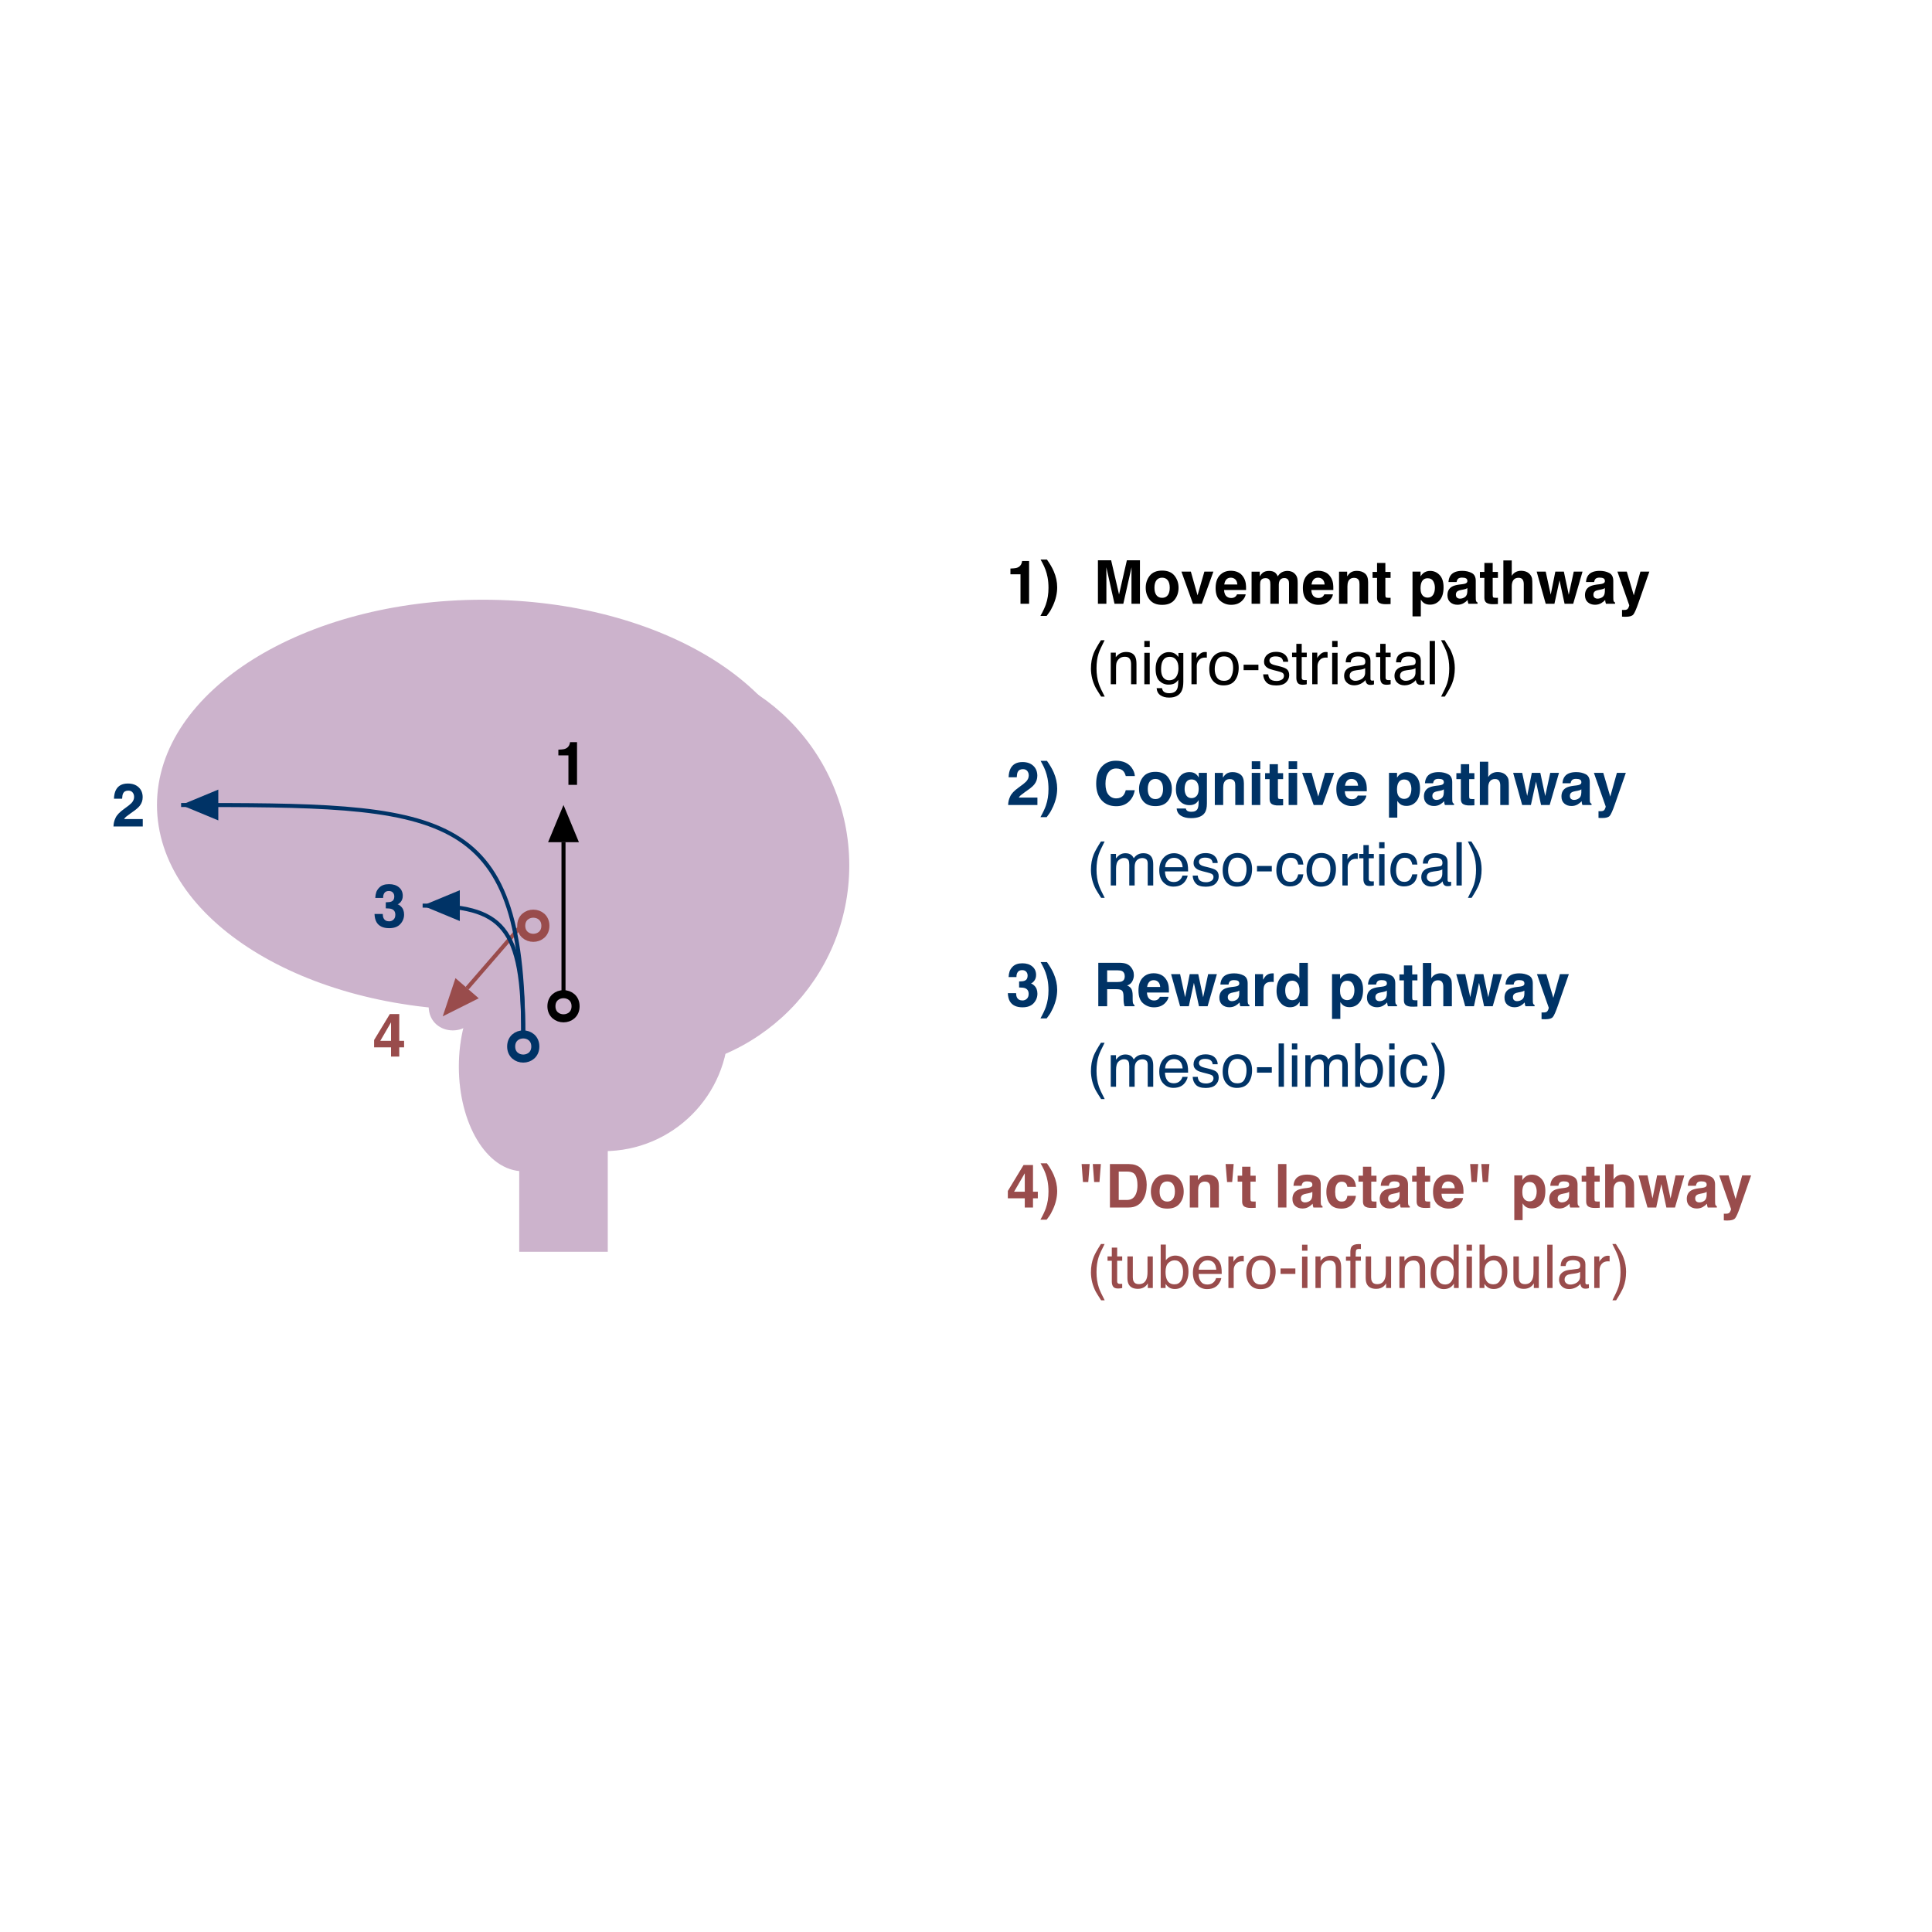 <?xml version="1.0" encoding="UTF-8"?>
<svg xmlns="http://www.w3.org/2000/svg" xmlns:xlink="http://www.w3.org/1999/xlink" width="480pt" height="480pt" viewBox="0 0 480 480" version="1.1">
<defs>
<g>
<symbol overflow="visible" id="glyph0-0">
<path style="stroke:none;" d="M 1.129 0 L 1.129 -10.797 L 9.82 -10.797 L 9.82 0 Z M 8.473 -1.348 L 8.473 -9.449 L 2.477 -9.449 L 2.477 -1.348 Z M 8.473 -1.348 "/>
</symbol>
<symbol overflow="visible" id="glyph0-1">
<path style="stroke:none;" d="M 7.844 -2.285 L 6.645 -2.285 L 6.645 0 L 4.602 0 L 4.602 -2.285 L 0.395 -2.285 L 0.395 -4.109 L 4.301 -10.555 L 6.645 -10.555 L 6.645 -3.918 L 7.844 -3.918 Z M 4.602 -3.918 L 4.602 -8.504 L 1.941 -3.918 Z M 4.602 -3.918 "/>
</symbol>
<symbol overflow="visible" id="glyph0-2">
<path style="stroke:none;" d="M 3.457 -8.07 C 4.027 -6.754 4.312 -5.426 4.312 -4.086 C 4.312 -2.617 3.977 -1.125 3.297 0.395 C 2.914 1.246 2.555 1.883 2.219 2.312 L 1.699 3.023 L 0.152 3.023 C 0.797 1.863 1.246 0.91 1.5 0.168 C 1.938 -1.086 2.152 -2.461 2.152 -3.953 C 2.152 -4.91 2.074 -5.797 1.918 -6.605 C 1.68 -7.84 1.254 -9.023 0.637 -10.152 L 0.191 -10.973 L 1.766 -10.973 C 2.508 -9.938 3.07 -8.969 3.457 -8.07 Z M 3.457 -8.07 "/>
</symbol>
<symbol overflow="visible" id="glyph0-3">
<g>
</g>
</symbol>
<symbol overflow="visible" id="glyph0-4">
<path style="stroke:none;" d="M 6 -10.797 L 5.656 -6.336 L 4.336 -6.336 L 4 -10.797 Z M 3.223 -10.797 L 2.871 -6.336 L 1.555 -6.336 L 1.223 -10.797 Z M 3.223 -10.797 "/>
</symbol>
<symbol overflow="visible" id="glyph0-5">
<path style="stroke:none;" d="M 3.332 -8.922 L 3.332 -1.875 L 5.414 -1.875 C 6.477 -1.875 7.219 -2.398 7.641 -3.449 C 7.867 -4.027 7.984 -4.711 7.984 -5.508 C 7.984 -6.605 7.812 -7.449 7.469 -8.039 C 7.125 -8.625 6.438 -8.922 5.414 -8.922 Z M 7.465 -10.562 C 8.219 -10.312 8.832 -9.855 9.301 -9.191 C 9.676 -8.656 9.934 -8.074 10.07 -7.449 C 10.207 -6.824 10.277 -6.227 10.277 -5.66 C 10.277 -4.227 9.988 -3.012 9.41 -2.016 C 8.629 -0.672 7.426 0 5.793 0 L 1.141 0 L 1.141 -10.797 L 5.793 -10.797 C 6.461 -10.785 7.02 -10.707 7.465 -10.562 Z M 7.465 -10.562 "/>
</symbol>
<symbol overflow="visible" id="glyph0-6">
<path style="stroke:none;" d="M 5.961 -2.125 C 6.289 -2.559 6.453 -3.176 6.453 -3.977 C 6.453 -4.777 6.289 -5.395 5.961 -5.828 C 5.633 -6.258 5.164 -6.477 4.555 -6.477 C 3.945 -6.477 3.477 -6.258 3.145 -5.828 C 2.816 -5.395 2.652 -4.777 2.652 -3.977 C 2.652 -3.176 2.816 -2.559 3.145 -2.125 C 3.477 -1.691 3.945 -1.473 4.555 -1.473 C 5.164 -1.473 5.633 -1.688 5.961 -2.125 Z M 7.633 -0.969 C 6.957 -0.137 5.934 0.277 4.562 0.277 C 3.191 0.277 2.168 -0.137 1.492 -0.969 C 0.82 -1.801 0.484 -2.805 0.484 -3.977 C 0.484 -5.129 0.82 -6.129 1.492 -6.973 C 2.168 -7.816 3.191 -8.238 4.562 -8.238 C 5.934 -8.238 6.957 -7.816 7.633 -6.973 C 8.305 -6.129 8.641 -5.129 8.641 -3.977 C 8.641 -2.805 8.305 -1.805 7.633 -0.969 Z M 7.633 -0.969 "/>
</symbol>
<symbol overflow="visible" id="glyph0-7">
<path style="stroke:none;" d="M 7.422 -7.527 C 7.949 -7.094 8.211 -6.375 8.211 -5.375 L 8.211 0 L 6.07 0 L 6.07 -4.855 C 6.07 -5.277 6.016 -5.598 5.902 -5.824 C 5.699 -6.234 5.309 -6.438 4.73 -6.438 C 4.023 -6.438 3.539 -6.137 3.273 -5.539 C 3.137 -5.219 3.07 -4.812 3.07 -4.32 L 3.07 0 L 0.988 0 L 0.988 -7.969 L 3.004 -7.969 L 3.004 -6.805 C 3.273 -7.215 3.523 -7.508 3.766 -7.691 C 4.195 -8.012 4.738 -8.172 5.398 -8.172 C 6.223 -8.172 6.898 -7.957 7.422 -7.527 Z M 7.422 -7.527 "/>
</symbol>
<symbol overflow="visible" id="glyph0-8">
<path style="stroke:none;" d="M 2.727 -10.797 L 2.359 -6.336 L 1.09 -6.336 L 0.727 -10.797 Z M 2.727 -10.797 "/>
</symbol>
<symbol overflow="visible" id="glyph0-9">
<path style="stroke:none;" d="M 0.152 -6.422 L 0.152 -7.91 L 1.266 -7.91 L 1.266 -10.137 L 3.332 -10.137 L 3.332 -7.91 L 4.629 -7.91 L 4.629 -6.422 L 3.332 -6.422 L 3.332 -2.203 C 3.332 -1.875 3.375 -1.672 3.457 -1.594 C 3.539 -1.512 3.793 -1.473 4.219 -1.473 C 4.281 -1.473 4.348 -1.473 4.422 -1.477 C 4.492 -1.477 4.562 -1.48 4.629 -1.488 L 4.629 0.074 L 3.641 0.109 C 2.652 0.145 1.98 -0.027 1.617 -0.402 C 1.383 -0.641 1.266 -1.012 1.266 -1.508 L 1.266 -6.422 Z M 0.152 -6.422 "/>
</symbol>
<symbol overflow="visible" id="glyph0-10">
<path style="stroke:none;" d="M 3.105 0 L 1.02 0 L 1.02 -10.797 L 3.105 -10.797 Z M 3.105 0 "/>
</symbol>
<symbol overflow="visible" id="glyph0-11">
<path style="stroke:none;" d="M 5.375 -3.883 C 5.242 -3.801 5.109 -3.73 4.977 -3.68 C 4.844 -3.629 4.656 -3.582 4.422 -3.539 L 3.953 -3.449 C 3.516 -3.371 3.199 -3.277 3.012 -3.164 C 2.688 -2.973 2.527 -2.68 2.527 -2.277 C 2.527 -1.922 2.625 -1.664 2.824 -1.504 C 3.023 -1.348 3.262 -1.266 3.547 -1.266 C 3.996 -1.266 4.406 -1.398 4.785 -1.664 C 5.164 -1.926 5.359 -2.406 5.375 -3.105 Z M 4.109 -4.855 C 4.496 -4.906 4.77 -4.965 4.938 -5.039 C 5.234 -5.164 5.383 -5.363 5.383 -5.633 C 5.383 -5.961 5.27 -6.184 5.043 -6.309 C 4.816 -6.434 4.484 -6.496 4.043 -6.496 C 3.551 -6.496 3.199 -6.375 2.996 -6.129 C 2.848 -5.949 2.75 -5.707 2.703 -5.398 L 0.688 -5.398 C 0.73 -6.098 0.93 -6.672 1.273 -7.117 C 1.824 -7.82 2.773 -8.172 4.117 -8.172 C 4.992 -8.172 5.766 -8 6.445 -7.652 C 7.125 -7.305 7.465 -6.652 7.465 -5.691 L 7.465 -2.027 C 7.465 -1.773 7.469 -1.469 7.477 -1.105 C 7.492 -0.832 7.535 -0.648 7.602 -0.551 C 7.672 -0.453 7.773 -0.371 7.91 -0.309 L 7.91 0 L 5.641 0 C 5.578 -0.16 5.531 -0.312 5.508 -0.453 C 5.484 -0.594 5.465 -0.758 5.449 -0.938 C 5.16 -0.625 4.828 -0.359 4.453 -0.141 C 4.004 0.117 3.496 0.25 2.93 0.25 C 2.207 0.25 1.609 0.043 1.141 -0.371 C 0.668 -0.781 0.434 -1.367 0.434 -2.125 C 0.434 -3.105 0.812 -3.816 1.566 -4.254 C 1.98 -4.492 2.594 -4.664 3.398 -4.77 Z M 4.109 -4.855 "/>
</symbol>
<symbol overflow="visible" id="glyph0-12">
<path style="stroke:none;" d="M 5.742 -5.121 C 5.703 -5.418 5.602 -5.688 5.441 -5.926 C 5.207 -6.246 4.844 -6.41 4.352 -6.41 C 3.648 -6.41 3.168 -6.059 2.906 -5.359 C 2.77 -4.988 2.703 -4.496 2.703 -3.883 C 2.703 -3.297 2.77 -2.824 2.906 -2.469 C 3.156 -1.805 3.625 -1.473 4.312 -1.473 C 4.801 -1.473 5.148 -1.605 5.355 -1.867 C 5.559 -2.133 5.684 -2.473 5.727 -2.895 L 7.859 -2.895 C 7.809 -2.258 7.582 -1.656 7.172 -1.09 C 6.516 -0.18 5.547 0.277 4.262 0.277 C 2.977 0.277 2.035 -0.102 1.43 -0.863 C 0.824 -1.625 0.52 -2.613 0.52 -3.832 C 0.52 -5.203 0.855 -6.27 1.523 -7.031 C 2.191 -7.793 3.117 -8.172 4.293 -8.172 C 5.293 -8.172 6.113 -7.949 6.75 -7.5 C 7.387 -7.051 7.766 -6.258 7.883 -5.121 Z M 5.742 -5.121 "/>
</symbol>
<symbol overflow="visible" id="glyph0-13">
<path style="stroke:none;" d="M 3 -6.02 C 2.734 -5.719 2.566 -5.309 2.496 -4.789 L 5.742 -4.789 C 5.707 -5.34 5.539 -5.762 5.242 -6.047 C 4.941 -6.332 4.566 -6.477 4.125 -6.477 C 3.641 -6.477 3.266 -6.324 3 -6.02 Z M 5.918 -7.82 C 6.449 -7.574 6.891 -7.18 7.234 -6.645 C 7.547 -6.172 7.75 -5.621 7.844 -4.996 C 7.898 -4.629 7.922 -4.102 7.91 -3.414 L 2.445 -3.414 C 2.477 -2.613 2.727 -2.051 3.199 -1.727 C 3.488 -1.527 3.836 -1.43 4.242 -1.43 C 4.672 -1.43 5.02 -1.551 5.289 -1.793 C 5.434 -1.926 5.562 -2.109 5.676 -2.344 L 7.809 -2.344 C 7.754 -1.871 7.508 -1.391 7.066 -0.902 C 6.383 -0.125 5.426 0.266 4.195 0.266 C 3.18 0.266 2.285 -0.062 1.508 -0.719 C 0.73 -1.371 0.344 -2.438 0.344 -3.91 C 0.344 -5.293 0.695 -6.352 1.395 -7.09 C 2.094 -7.828 3.004 -8.195 4.125 -8.195 C 4.789 -8.195 5.387 -8.07 5.918 -7.82 Z M 5.918 -7.82 "/>
</symbol>
<symbol overflow="visible" id="glyph0-14">
<path style="stroke:none;" d="M 6.055 -5.625 C 5.773 -6.098 5.316 -6.336 4.688 -6.336 C 3.93 -6.336 3.41 -5.977 3.129 -5.258 C 2.98 -4.879 2.906 -4.395 2.906 -3.809 C 2.906 -2.883 3.156 -2.23 3.648 -1.852 C 3.941 -1.633 4.289 -1.523 4.688 -1.523 C 5.27 -1.523 5.711 -1.75 6.016 -2.195 C 6.32 -2.645 6.477 -3.246 6.477 -3.992 C 6.477 -4.605 6.336 -5.152 6.055 -5.625 Z M 7.656 -7.125 C 8.305 -6.438 8.629 -5.426 8.629 -4.094 C 8.629 -2.688 8.312 -1.617 7.68 -0.879 C 7.047 -0.141 6.234 0.227 5.238 0.227 C 4.602 0.227 4.074 0.07 3.656 -0.25 C 3.426 -0.426 3.199 -0.68 2.98 -1.02 L 2.98 3.141 L 0.914 3.141 L 0.914 -7.984 L 2.914 -7.984 L 2.914 -6.805 C 3.141 -7.152 3.379 -7.426 3.633 -7.625 C 4.098 -7.98 4.648 -8.16 5.289 -8.16 C 6.223 -8.16 7.012 -7.816 7.656 -7.125 Z M 7.656 -7.125 "/>
</symbol>
<symbol overflow="visible" id="glyph0-15">
<path style="stroke:none;" d="M 6.719 -7.934 C 7.121 -7.762 7.453 -7.5 7.711 -7.148 C 7.93 -6.852 8.066 -6.543 8.117 -6.23 C 8.164 -5.914 8.188 -5.398 8.188 -4.688 L 8.188 0 L 6.059 0 L 6.059 -4.855 C 6.059 -5.285 5.984 -5.633 5.836 -5.895 C 5.648 -6.266 5.285 -6.453 4.754 -6.453 C 4.203 -6.453 3.781 -6.27 3.496 -5.898 C 3.211 -5.531 3.07 -5.004 3.07 -4.32 L 3.07 0 L 0.988 0 L 0.988 -10.758 L 3.07 -10.758 L 3.07 -6.945 C 3.371 -7.406 3.723 -7.73 4.121 -7.914 C 4.52 -8.098 4.938 -8.188 5.375 -8.188 C 5.867 -8.188 6.316 -8.102 6.719 -7.934 Z M 6.719 -7.934 "/>
</symbol>
<symbol overflow="visible" id="glyph0-16">
<path style="stroke:none;" d="M 4.738 -7.984 L 6.855 -7.984 L 8.07 -2.234 L 9.316 -7.984 L 11.492 -7.984 L 9.176 0 L 7.031 0 L 5.777 -5.816 L 4.512 0 L 2.344 0 L 0.102 -7.984 L 2.344 -7.984 L 3.59 -2.258 Z M 4.738 -7.984 "/>
</symbol>
<symbol overflow="visible" id="glyph0-17">
<path style="stroke:none;" d="M 1.297 1.531 L 1.559 1.547 C 1.766 1.555 1.961 1.547 2.145 1.523 C 2.332 1.5 2.488 1.441 2.613 1.355 C 2.734 1.273 2.852 1.098 2.957 0.836 C 3.062 0.57 3.102 0.41 3.082 0.352 L 0.152 -7.984 L 2.477 -7.984 L 4.219 -2.094 L 5.867 -7.984 L 8.086 -7.984 L 5.348 -0.133 C 4.82 1.383 4.402 2.32 4.094 2.684 C 3.785 3.047 3.172 3.23 2.25 3.23 C 2.062 3.23 1.914 3.23 1.801 3.227 C 1.688 3.223 1.52 3.215 1.297 3.199 Z M 1.297 1.531 "/>
</symbol>
<symbol overflow="visible" id="glyph0-18">
<path style="stroke:none;" d="M 1.039 -7.324 L 1.039 -8.746 C 1.699 -8.773 2.16 -8.82 2.426 -8.875 C 2.844 -8.969 3.188 -9.156 3.449 -9.434 C 3.629 -9.625 3.766 -9.879 3.859 -10.195 C 3.914 -10.387 3.941 -10.527 3.941 -10.621 L 5.676 -10.621 L 5.676 0 L 3.539 0 L 3.539 -7.324 Z M 1.039 -7.324 "/>
</symbol>
<symbol overflow="visible" id="glyph0-19">
<path style="stroke:none;" d="M 8.297 -10.797 L 11.543 -10.797 L 11.543 0 L 9.441 0 L 9.441 -7.301 C 9.441 -7.512 9.445 -7.805 9.449 -8.184 C 9.453 -8.562 9.457 -8.855 9.457 -9.059 L 7.414 0 L 5.223 0 L 3.195 -9.059 C 3.195 -8.855 3.195 -8.562 3.199 -8.184 C 3.203 -7.805 3.207 -7.512 3.207 -7.301 L 3.207 0 L 1.105 0 L 1.105 -10.797 L 4.387 -10.797 L 6.352 -2.309 Z M 8.297 -10.797 "/>
</symbol>
<symbol overflow="visible" id="glyph0-20">
<path style="stroke:none;" d="M 5.895 -7.984 L 8.137 -7.984 L 5.258 0 L 3.055 0 L 0.191 -7.984 L 2.535 -7.984 L 4.195 -2.094 Z M 5.895 -7.984 "/>
</symbol>
<symbol overflow="visible" id="glyph0-21">
<path style="stroke:none;" d="M 10.934 -7.953 C 11.277 -7.816 11.586 -7.578 11.867 -7.234 C 12.09 -6.957 12.242 -6.617 12.32 -6.211 C 12.367 -5.941 12.391 -5.551 12.391 -5.031 L 12.379 0 L 10.238 0 L 10.238 -5.082 C 10.238 -5.387 10.191 -5.633 10.094 -5.828 C 9.906 -6.199 9.566 -6.387 9.066 -6.387 C 8.492 -6.387 8.094 -6.148 7.875 -5.668 C 7.762 -5.414 7.703 -5.109 7.703 -4.754 L 7.703 0 L 5.602 0 L 5.602 -4.754 C 5.602 -5.227 5.555 -5.57 5.457 -5.785 C 5.281 -6.172 4.938 -6.363 4.422 -6.363 C 3.828 -6.363 3.43 -6.172 3.223 -5.785 C 3.109 -5.566 3.055 -5.238 3.055 -4.805 L 3.055 0 L 0.938 0 L 0.938 -7.969 L 2.965 -7.969 L 2.965 -6.805 C 3.227 -7.219 3.469 -7.516 3.699 -7.691 C 4.105 -8.004 4.629 -8.16 5.273 -8.16 C 5.883 -8.16 6.375 -8.023 6.754 -7.758 C 7.055 -7.508 7.285 -7.188 7.441 -6.797 C 7.715 -7.266 8.055 -7.609 8.461 -7.828 C 8.891 -8.047 9.367 -8.16 9.895 -8.16 C 10.246 -8.16 10.594 -8.09 10.934 -7.953 Z M 10.934 -7.953 "/>
</symbol>
<symbol overflow="visible" id="glyph0-22">
<path style="stroke:none;" d="M 2.445 -3.258 C 2.445 -2.836 2.516 -2.484 2.652 -2.203 C 2.906 -1.691 3.367 -1.438 4.035 -1.438 C 4.445 -1.438 4.805 -1.574 5.109 -1.855 C 5.414 -2.137 5.566 -2.543 5.566 -3.07 C 5.566 -3.766 5.281 -4.234 4.719 -4.469 C 4.395 -4.602 3.887 -4.664 3.195 -4.664 L 3.195 -6.16 C 3.871 -6.168 4.344 -6.234 4.613 -6.359 C 5.078 -6.562 5.309 -6.977 5.309 -7.602 C 5.309 -8.008 5.191 -8.336 4.953 -8.59 C 4.719 -8.844 4.383 -8.973 3.953 -8.973 C 3.461 -8.973 3.098 -8.816 2.867 -8.504 C 2.637 -8.191 2.523 -7.773 2.535 -7.25 L 0.586 -7.25 C 0.605 -7.777 0.695 -8.277 0.855 -8.754 C 1.027 -9.168 1.297 -9.551 1.664 -9.902 C 1.938 -10.152 2.262 -10.344 2.637 -10.473 C 3.012 -10.605 3.473 -10.672 4.02 -10.672 C 5.035 -10.672 5.855 -10.41 6.477 -9.883 C 7.102 -9.359 7.414 -8.656 7.414 -7.77 C 7.414 -7.145 7.227 -6.617 6.855 -6.188 C 6.621 -5.922 6.375 -5.738 6.125 -5.641 C 6.312 -5.641 6.586 -5.477 6.945 -5.148 C 7.477 -4.656 7.742 -3.98 7.742 -3.129 C 7.742 -2.23 7.43 -1.438 6.809 -0.758 C 6.188 -0.078 5.266 0.266 4.043 0.266 C 2.539 0.266 1.492 -0.227 0.906 -1.207 C 0.602 -1.73 0.43 -2.414 0.395 -3.258 Z M 2.445 -3.258 "/>
</symbol>
<symbol overflow="visible" id="glyph0-23">
<path style="stroke:none;" d="M 3.398 -8.922 L 3.398 -6.02 L 5.953 -6.02 C 6.461 -6.02 6.844 -6.078 7.098 -6.195 C 7.547 -6.402 7.77 -6.805 7.77 -7.414 C 7.77 -8.066 7.555 -8.508 7.117 -8.73 C 6.875 -8.859 6.508 -8.922 6.02 -8.922 Z M 8.234 -10.516 C 8.645 -10.348 8.988 -10.094 9.273 -9.762 C 9.508 -9.488 9.691 -9.188 9.828 -8.855 C 9.965 -8.523 10.035 -8.145 10.035 -7.719 C 10.035 -7.207 9.906 -6.703 9.645 -6.207 C 9.387 -5.711 8.961 -5.359 8.363 -5.156 C 8.863 -4.957 9.215 -4.672 9.422 -4.305 C 9.629 -3.934 9.734 -3.371 9.734 -2.613 L 9.734 -1.891 C 9.734 -1.398 9.754 -1.062 9.793 -0.887 C 9.852 -0.609 9.988 -0.402 10.203 -0.27 L 10.203 0 L 7.719 0 C 7.652 -0.238 7.602 -0.434 7.574 -0.578 C 7.516 -0.883 7.484 -1.191 7.477 -1.508 L 7.465 -2.512 C 7.453 -3.199 7.328 -3.66 7.086 -3.891 C 6.844 -4.117 6.391 -4.234 5.727 -4.234 L 3.398 -4.234 L 3.398 0 L 1.195 0 L 1.195 -10.797 L 6.488 -10.797 C 7.246 -10.781 7.828 -10.688 8.234 -10.516 Z M 8.234 -10.516 "/>
</symbol>
<symbol overflow="visible" id="glyph0-24">
<path style="stroke:none;" d="M 5.41 -8.172 C 5.438 -8.168 5.496 -8.164 5.59 -8.16 L 5.59 -6.02 C 5.457 -6.035 5.34 -6.047 5.238 -6.051 C 5.133 -6.055 5.051 -6.059 4.988 -6.059 C 4.148 -6.059 3.586 -5.785 3.297 -5.238 C 3.137 -4.93 3.055 -4.457 3.055 -3.816 L 3.055 0 L 0.953 0 L 0.953 -7.984 L 2.945 -7.984 L 2.945 -6.594 C 3.266 -7.125 3.547 -7.488 3.785 -7.684 C 4.176 -8.012 4.684 -8.172 5.309 -8.172 C 5.348 -8.172 5.383 -8.172 5.41 -8.172 Z M 5.41 -8.172 "/>
</symbol>
<symbol overflow="visible" id="glyph0-25">
<path style="stroke:none;" d="M 5.207 -7.855 C 5.582 -7.645 5.891 -7.348 6.125 -6.973 L 6.125 -10.781 L 8.238 -10.781 L 8.238 0 L 6.211 0 L 6.211 -1.105 C 5.914 -0.633 5.574 -0.289 5.191 -0.074 C 4.812 0.141 4.34 0.25 3.773 0.25 C 2.84 0.25 2.055 -0.129 1.418 -0.883 C 0.781 -1.637 0.461 -2.605 0.461 -3.785 C 0.461 -5.148 0.773 -6.219 1.402 -7 C 2.031 -7.781 2.867 -8.172 3.918 -8.172 C 4.402 -8.172 4.832 -8.066 5.207 -7.855 Z M 5.719 -2.168 C 6.027 -2.609 6.18 -3.176 6.18 -3.875 C 6.18 -4.852 5.934 -5.551 5.441 -5.969 C 5.141 -6.223 4.789 -6.352 4.387 -6.352 C 3.777 -6.352 3.328 -6.121 3.043 -5.656 C 2.758 -5.195 2.613 -4.625 2.613 -3.941 C 2.613 -3.203 2.762 -2.613 3.051 -2.172 C 3.34 -1.73 3.781 -1.508 4.371 -1.508 C 4.961 -1.508 5.414 -1.727 5.719 -2.168 Z M 5.719 -2.168 "/>
</symbol>
<symbol overflow="visible" id="glyph0-26">
<path style="stroke:none;" d="M 0.961 -2.086 C 1.258 -2.797 1.961 -3.547 3.07 -4.336 C 4.031 -5.023 4.652 -5.516 4.938 -5.816 C 5.371 -6.281 5.59 -6.789 5.59 -7.34 C 5.59 -7.789 5.465 -8.16 5.215 -8.461 C 4.965 -8.758 4.609 -8.906 4.145 -8.906 C 3.512 -8.906 3.078 -8.668 2.848 -8.195 C 2.719 -7.922 2.641 -7.488 2.613 -6.891 L 0.586 -6.891 C 0.621 -7.797 0.785 -8.523 1.078 -9.082 C 1.633 -10.141 2.621 -10.672 4.043 -10.672 C 5.164 -10.672 6.059 -10.359 6.723 -9.738 C 7.387 -9.117 7.719 -8.289 7.719 -7.266 C 7.719 -6.48 7.484 -5.781 7.016 -5.172 C 6.707 -4.766 6.203 -4.312 5.5 -3.816 L 4.664 -3.223 C 4.141 -2.852 3.785 -2.582 3.594 -2.418 C 3.398 -2.25 3.238 -2.059 3.105 -1.84 L 7.742 -1.84 L 7.742 0 L 0.469 0 C 0.488 -0.762 0.652 -1.457 0.961 -2.086 Z M 0.961 -2.086 "/>
</symbol>
<symbol overflow="visible" id="glyph0-27">
<path style="stroke:none;" d="M 2.191 -9.668 C 3.07 -10.555 4.188 -11 5.543 -11 C 7.359 -11 8.688 -10.406 9.527 -9.215 C 9.992 -8.547 10.242 -7.875 10.277 -7.199 L 8.02 -7.199 C 7.875 -7.719 7.688 -8.109 7.457 -8.371 C 7.047 -8.84 6.438 -9.074 5.633 -9.074 C 4.812 -9.074 4.164 -8.742 3.691 -8.082 C 3.219 -7.422 2.98 -6.484 2.98 -5.273 C 2.98 -4.062 3.23 -3.156 3.73 -2.551 C 4.23 -1.949 4.867 -1.648 5.641 -1.648 C 6.43 -1.648 7.035 -1.906 7.449 -2.426 C 7.68 -2.703 7.867 -3.121 8.02 -3.676 L 10.254 -3.676 C 10.059 -2.5 9.559 -1.543 8.758 -0.805 C 7.953 -0.066 6.922 0.301 5.668 0.301 C 4.117 0.301 2.895 -0.199 2.008 -1.195 C 1.117 -2.195 0.672 -3.566 0.672 -5.309 C 0.672 -7.195 1.18 -8.648 2.191 -9.668 Z M 2.191 -9.668 "/>
</symbol>
<symbol overflow="visible" id="glyph0-28">
<path style="stroke:none;" d="M 5.641 -2.266 C 5.977 -2.637 6.145 -3.223 6.145 -4.027 C 6.145 -4.785 5.984 -5.359 5.664 -5.758 C 5.344 -6.152 4.918 -6.352 4.379 -6.352 C 3.648 -6.352 3.141 -6.008 2.863 -5.316 C 2.719 -4.949 2.645 -4.5 2.645 -3.961 C 2.645 -3.5 2.723 -3.086 2.879 -2.727 C 3.16 -2.051 3.668 -1.715 4.402 -1.715 C 4.891 -1.715 5.305 -1.898 5.641 -2.266 Z M 4.93 -7.992 C 5.438 -7.781 5.848 -7.395 6.16 -6.832 L 6.16 -7.984 L 8.188 -7.984 L 8.188 -0.41 C 8.188 0.621 8.016 1.398 7.668 1.918 C 7.074 2.816 5.93 3.266 4.242 3.266 C 3.219 3.266 2.387 3.066 1.742 2.664 C 1.098 2.266 0.742 1.668 0.672 0.871 L 2.945 0.871 C 3.004 1.117 3.098 1.293 3.23 1.398 C 3.453 1.59 3.832 1.684 4.367 1.684 C 5.117 1.684 5.621 1.434 5.875 0.93 C 6.039 0.609 6.125 0.066 6.125 -0.695 L 6.125 -1.207 C 5.922 -0.867 5.707 -0.609 5.477 -0.438 C 5.062 -0.121 4.523 0.035 3.859 0.035 C 2.836 0.035 2.016 -0.324 1.402 -1.043 C 0.789 -1.766 0.484 -2.738 0.484 -3.969 C 0.484 -5.156 0.777 -6.152 1.371 -6.961 C 1.961 -7.77 2.797 -8.172 3.883 -8.172 C 4.281 -8.172 4.633 -8.113 4.93 -7.992 Z M 4.93 -7.992 "/>
</symbol>
<symbol overflow="visible" id="glyph0-29">
<path style="stroke:none;" d="M 3.121 -8.938 L 1.004 -8.938 L 1.004 -10.863 L 3.121 -10.863 Z M 1.004 -7.984 L 3.121 -7.984 L 3.121 0 L 1.004 0 Z M 1.004 -7.984 "/>
</symbol>
<symbol overflow="visible" id="glyph1-0">
<path style="stroke:none;" d="M 0.484 0 L 0.484 -10.758 L 9.023 -10.758 L 9.023 0 Z M 7.676 -1.348 L 7.676 -9.41 L 1.832 -9.41 L 1.832 -1.348 Z M 7.676 -1.348 "/>
</symbol>
<symbol overflow="visible" id="glyph1-1">
<path style="stroke:none;" d="M 4.438 -10.934 C 3.672 -9.445 3.172 -8.352 2.945 -7.648 C 2.598 -6.578 2.426 -5.344 2.426 -3.941 C 2.426 -2.523 2.621 -1.23 3.016 -0.059 C 3.262 0.664 3.742 1.703 4.461 3.062 L 3.574 3.062 C 2.859 1.949 2.418 1.238 2.25 0.93 C 2.078 0.621 1.891 0.203 1.691 -0.32 C 1.418 -1.043 1.227 -1.816 1.121 -2.637 C 1.066 -3.062 1.039 -3.469 1.039 -3.852 C 1.039 -5.297 1.266 -6.586 1.723 -7.711 C 2.008 -8.43 2.609 -9.504 3.523 -10.934 Z M 4.438 -10.934 "/>
</symbol>
<symbol overflow="visible" id="glyph1-2">
<path style="stroke:none;" d="M 1.23 -10.035 L 2.562 -10.035 L 2.562 -7.844 L 3.816 -7.844 L 3.816 -6.766 L 2.562 -6.766 L 2.562 -1.648 C 2.562 -1.375 2.656 -1.191 2.844 -1.098 C 2.945 -1.043 3.117 -1.02 3.355 -1.02 C 3.418 -1.02 3.484 -1.02 3.559 -1.023 C 3.633 -1.023 3.719 -1.031 3.816 -1.039 L 3.816 0 C 3.664 0.043 3.508 0.074 3.344 0.094 C 3.18 0.113 3.004 0.125 2.812 0.125 C 2.195 0.125 1.781 -0.031 1.559 -0.348 C 1.34 -0.664 1.23 -1.07 1.23 -1.574 L 1.23 -6.766 L 0.168 -6.766 L 0.168 -7.844 L 1.23 -7.844 Z M 1.23 -10.035 "/>
</symbol>
<symbol overflow="visible" id="glyph1-3">
<path style="stroke:none;" d="M 2.285 -7.844 L 2.285 -2.637 C 2.285 -2.234 2.348 -1.91 2.477 -1.656 C 2.711 -1.188 3.148 -0.953 3.785 -0.953 C 4.703 -0.953 5.328 -1.363 5.66 -2.184 C 5.844 -2.621 5.934 -3.227 5.934 -3.992 L 5.934 -7.844 L 7.25 -7.844 L 7.25 0 L 6.008 0 L 6.02 -1.156 C 5.848 -0.859 5.637 -0.609 5.383 -0.402 C 4.879 0.008 4.27 0.211 3.551 0.211 C 2.434 0.211 1.672 -0.16 1.266 -0.906 C 1.047 -1.309 0.938 -1.844 0.938 -2.512 L 0.938 -7.844 Z M 2.285 -7.844 "/>
</symbol>
<symbol overflow="visible" id="glyph1-4">
<path style="stroke:none;" d="M 0.863 -10.797 L 2.145 -10.797 L 2.145 -6.891 C 2.434 -7.266 2.777 -7.555 3.18 -7.754 C 3.578 -7.949 4.016 -8.051 4.484 -8.051 C 5.461 -8.051 6.25 -7.715 6.859 -7.043 C 7.469 -6.371 7.77 -5.383 7.77 -4.07 C 7.77 -2.832 7.469 -1.801 6.871 -0.98 C 6.27 -0.16 5.438 0.25 4.371 0.25 C 3.777 0.25 3.273 0.105 2.863 -0.184 C 2.621 -0.355 2.359 -0.629 2.078 -1.004 L 2.078 0 L 0.863 0 Z M 5.891 -1.766 C 6.246 -2.332 6.422 -3.078 6.422 -4.008 C 6.422 -4.832 6.246 -5.516 5.891 -6.059 C 5.539 -6.602 5.016 -6.871 4.328 -6.871 C 3.727 -6.871 3.203 -6.648 2.75 -6.203 C 2.297 -5.758 2.074 -5.027 2.074 -4.008 C 2.074 -3.27 2.164 -2.672 2.352 -2.211 C 2.699 -1.348 3.344 -0.914 4.293 -0.914 C 5.004 -0.914 5.539 -1.199 5.891 -1.766 Z M 5.891 -1.766 "/>
</symbol>
<symbol overflow="visible" id="glyph1-5">
<path style="stroke:none;" d="M 5.852 -7.629 C 6.375 -7.367 6.773 -7.027 7.047 -6.613 C 7.309 -6.219 7.484 -5.758 7.574 -5.23 C 7.652 -4.867 7.691 -4.293 7.691 -3.5 L 1.941 -3.5 C 1.965 -2.703 2.152 -2.066 2.504 -1.586 C 2.855 -1.105 3.402 -0.863 4.137 -0.863 C 4.828 -0.863 5.375 -1.09 5.785 -1.547 C 6.02 -1.809 6.188 -2.113 6.285 -2.461 L 7.582 -2.461 C 7.547 -2.172 7.434 -1.852 7.238 -1.496 C 7.047 -1.145 6.832 -0.855 6.594 -0.629 C 6.191 -0.238 5.695 0.023 5.105 0.16 C 4.789 0.238 4.43 0.277 4.027 0.277 C 3.051 0.277 2.223 -0.078 1.547 -0.789 C 0.867 -1.5 0.527 -2.492 0.527 -3.773 C 0.527 -5.031 0.867 -6.055 1.555 -6.84 C 2.238 -7.625 3.129 -8.02 4.234 -8.02 C 4.789 -8.02 5.328 -7.891 5.852 -7.629 Z M 6.336 -4.547 C 6.281 -5.117 6.156 -5.578 5.961 -5.918 C 5.602 -6.555 4.996 -6.871 4.152 -6.871 C 3.547 -6.871 3.039 -6.652 2.629 -6.215 C 2.219 -5.777 2 -5.223 1.977 -4.547 Z M 6.336 -4.547 "/>
</symbol>
<symbol overflow="visible" id="glyph1-6">
<path style="stroke:none;" d="M 1.004 -7.844 L 2.258 -7.844 L 2.258 -6.488 C 2.359 -6.754 2.609 -7.074 3.012 -7.453 C 3.41 -7.832 3.871 -8.02 4.395 -8.02 C 4.418 -8.02 4.461 -8.016 4.52 -8.012 C 4.578 -8.008 4.68 -8 4.82 -7.984 L 4.82 -6.594 C 4.742 -6.605 4.668 -6.617 4.602 -6.621 C 4.535 -6.625 4.465 -6.629 4.387 -6.629 C 3.723 -6.629 3.211 -6.414 2.855 -5.988 C 2.5 -5.562 2.32 -5.07 2.32 -4.512 L 2.32 0 L 1.004 0 Z M 1.004 -7.844 "/>
</symbol>
<symbol overflow="visible" id="glyph1-7">
<path style="stroke:none;" d="M 5.879 -1.844 C 6.203 -2.504 6.363 -3.238 6.363 -4.051 C 6.363 -4.781 6.246 -5.379 6.012 -5.836 C 5.641 -6.559 5.004 -6.922 4.094 -6.922 C 3.289 -6.922 2.703 -6.613 2.336 -6 C 1.969 -5.383 1.789 -4.641 1.789 -3.773 C 1.789 -2.938 1.969 -2.242 2.336 -1.684 C 2.703 -1.129 3.285 -0.852 4.078 -0.852 C 4.953 -0.852 5.555 -1.18 5.879 -1.844 Z M 6.695 -7.062 C 7.395 -6.387 7.742 -5.395 7.742 -4.086 C 7.742 -2.82 7.434 -1.777 6.82 -0.953 C 6.203 -0.129 5.25 0.285 3.953 0.285 C 2.875 0.285 2.02 -0.078 1.383 -0.809 C 0.75 -1.539 0.434 -2.52 0.434 -3.75 C 0.434 -5.07 0.766 -6.117 1.438 -6.898 C 2.105 -7.68 3.004 -8.07 4.133 -8.07 C 5.141 -8.07 5.996 -7.734 6.695 -7.062 Z M 6.695 -7.062 "/>
</symbol>
<symbol overflow="visible" id="glyph1-8">
<path style="stroke:none;" d="M 0.621 -4.855 L 4.301 -4.855 L 4.301 -3.5 L 0.621 -3.5 Z M 0.621 -4.855 "/>
</symbol>
<symbol overflow="visible" id="glyph1-9">
<path style="stroke:none;" d="M 0.969 -7.809 L 2.309 -7.809 L 2.309 0 L 0.969 0 Z M 0.969 -10.758 L 2.309 -10.758 L 2.309 -9.266 L 0.969 -9.266 Z M 0.969 -10.758 "/>
</symbol>
<symbol overflow="visible" id="glyph1-10">
<path style="stroke:none;" d="M 0.969 -7.844 L 2.219 -7.844 L 2.219 -6.73 C 2.59 -7.191 2.984 -7.52 3.398 -7.719 C 3.812 -7.918 4.273 -8.02 4.781 -8.02 C 5.895 -8.02 6.648 -7.633 7.039 -6.855 C 7.254 -6.43 7.359 -5.824 7.359 -5.031 L 7.359 0 L 6.02 0 L 6.02 -4.945 C 6.02 -5.422 5.949 -5.809 5.809 -6.102 C 5.574 -6.59 5.148 -6.832 4.535 -6.832 C 4.223 -6.832 3.965 -6.801 3.766 -6.738 C 3.402 -6.633 3.086 -6.414 2.812 -6.094 C 2.594 -5.836 2.449 -5.566 2.383 -5.293 C 2.316 -5.016 2.285 -4.621 2.285 -4.109 L 2.285 0 L 0.969 0 Z M 0.969 -7.844 "/>
</symbol>
<symbol overflow="visible" id="glyph1-11">
<path style="stroke:none;" d="M 1.582 -10.238 C 1.891 -10.688 2.484 -10.914 3.363 -10.914 C 3.445 -10.914 3.531 -10.91 3.617 -10.906 C 3.707 -10.902 3.805 -10.895 3.918 -10.883 L 3.918 -9.684 C 3.781 -9.691 3.684 -9.699 3.621 -9.699 C 3.562 -9.703 3.504 -9.703 3.449 -9.703 C 3.051 -9.703 2.809 -9.602 2.73 -9.395 C 2.652 -9.188 2.613 -8.656 2.613 -7.809 L 3.918 -7.809 L 3.918 -6.766 L 2.602 -6.766 L 2.602 0 L 1.297 0 L 1.297 -6.766 L 0.203 -6.766 L 0.203 -7.809 L 1.297 -7.809 L 1.297 -9.039 C 1.316 -9.586 1.41 -9.984 1.582 -10.238 Z M 1.582 -10.238 "/>
</symbol>
<symbol overflow="visible" id="glyph1-12">
<path style="stroke:none;" d="M 2.336 -1.723 C 2.691 -1.156 3.266 -0.871 4.051 -0.871 C 4.66 -0.871 5.164 -1.133 5.555 -1.66 C 5.949 -2.184 6.145 -2.938 6.145 -3.918 C 6.145 -4.91 5.941 -5.645 5.539 -6.121 C 5.133 -6.598 4.633 -6.832 4.035 -6.832 C 3.371 -6.832 2.832 -6.578 2.422 -6.07 C 2.008 -5.562 1.801 -4.816 1.801 -3.832 C 1.801 -2.992 1.98 -2.289 2.336 -1.723 Z M 5.297 -7.602 C 5.531 -7.457 5.797 -7.199 6.094 -6.832 L 6.094 -10.797 L 7.359 -10.797 L 7.359 0 L 6.176 0 L 6.176 -1.09 C 5.867 -0.609 5.504 -0.258 5.082 -0.043 C 4.664 0.172 4.184 0.277 3.641 0.277 C 2.766 0.277 2.008 -0.09 1.371 -0.824 C 0.73 -1.559 0.41 -2.535 0.41 -3.758 C 0.41 -4.898 0.703 -5.891 1.285 -6.727 C 1.867 -7.562 2.703 -7.984 3.785 -7.984 C 4.387 -7.984 4.891 -7.855 5.297 -7.602 Z M 5.297 -7.602 "/>
</symbol>
<symbol overflow="visible" id="glyph1-13">
<path style="stroke:none;" d="M 1.004 -10.758 L 2.32 -10.758 L 2.32 0 L 1.004 0 Z M 1.004 -10.758 "/>
</symbol>
<symbol overflow="visible" id="glyph1-14">
<path style="stroke:none;" d="M 2.395 -1.188 C 2.672 -0.969 3.004 -0.855 3.383 -0.855 C 3.848 -0.855 4.297 -0.965 4.73 -1.18 C 5.465 -1.535 5.828 -2.117 5.828 -2.93 L 5.828 -3.992 C 5.668 -3.891 5.461 -3.805 5.207 -3.734 C 4.953 -3.668 4.703 -3.617 4.461 -3.59 L 3.664 -3.484 C 3.184 -3.422 2.824 -3.324 2.586 -3.188 C 2.18 -2.957 1.977 -2.59 1.977 -2.086 C 1.977 -1.707 2.117 -1.406 2.395 -1.188 Z M 5.172 -4.754 C 5.473 -4.793 5.676 -4.918 5.777 -5.133 C 5.836 -5.25 5.867 -5.422 5.867 -5.641 C 5.867 -6.09 5.707 -6.414 5.387 -6.617 C 5.066 -6.82 4.609 -6.922 4.016 -6.922 C 3.324 -6.922 2.836 -6.734 2.547 -6.363 C 2.387 -6.16 2.281 -5.855 2.234 -5.449 L 1.004 -5.449 C 1.027 -6.414 1.34 -7.09 1.945 -7.469 C 2.547 -7.848 3.246 -8.035 4.043 -8.035 C 4.965 -8.035 5.715 -7.859 6.293 -7.508 C 6.863 -7.156 7.148 -6.609 7.148 -5.867 L 7.148 -1.348 C 7.148 -1.211 7.176 -1.102 7.234 -1.02 C 7.289 -0.938 7.406 -0.895 7.586 -0.895 C 7.645 -0.895 7.711 -0.898 7.785 -0.906 C 7.859 -0.914 7.938 -0.922 8.02 -0.938 L 8.02 0.035 C 7.816 0.094 7.66 0.133 7.551 0.148 C 7.445 0.16 7.297 0.168 7.113 0.168 C 6.656 0.168 6.328 0.008 6.125 -0.316 C 6.016 -0.484 5.941 -0.727 5.895 -1.039 C 5.625 -0.688 5.242 -0.383 4.738 -0.125 C 4.234 0.133 3.68 0.266 3.078 0.266 C 2.348 0.266 1.754 0.043 1.293 -0.398 C 0.832 -0.84 0.602 -1.395 0.602 -2.059 C 0.602 -2.785 0.828 -3.352 1.281 -3.75 C 1.734 -4.148 2.332 -4.398 3.07 -4.488 Z M 5.172 -4.754 "/>
</symbol>
<symbol overflow="visible" id="glyph1-15">
<path style="stroke:none;" d="M 0.52 3.062 C 1.297 1.547 1.797 0.445 2.023 -0.25 C 2.363 -1.301 2.535 -2.531 2.535 -3.941 C 2.535 -5.352 2.336 -6.645 1.941 -7.816 C 1.695 -8.539 1.215 -9.578 0.5 -10.934 L 1.383 -10.934 C 2.137 -9.734 2.59 -8.992 2.75 -8.711 C 2.91 -8.43 3.082 -8.043 3.266 -7.551 C 3.5 -6.941 3.668 -6.336 3.77 -5.742 C 3.867 -5.148 3.918 -4.574 3.918 -4.02 C 3.918 -2.574 3.688 -1.285 3.23 -0.152 C 2.941 0.574 2.344 1.645 1.438 3.062 Z M 0.52 3.062 "/>
</symbol>
<symbol overflow="visible" id="glyph1-16">
<path style="stroke:none;" d="M 5.348 -7.531 C 5.598 -7.359 5.852 -7.109 6.109 -6.781 L 6.109 -7.77 L 7.324 -7.77 L 7.324 -0.637 C 7.324 0.359 7.18 1.145 6.883 1.723 C 6.336 2.785 5.305 3.316 3.785 3.316 C 2.941 3.316 2.23 3.129 1.656 2.75 C 1.078 2.371 0.758 1.781 0.688 0.973 L 2.027 0.973 C 2.094 1.324 2.219 1.598 2.41 1.789 C 2.707 2.082 3.176 2.227 3.816 2.227 C 4.828 2.227 5.488 1.871 5.801 1.156 C 5.984 0.738 6.07 -0.012 6.059 -1.09 C 5.793 -0.691 5.477 -0.395 5.105 -0.199 C 4.734 -0.004 4.242 0.094 3.633 0.094 C 2.781 0.094 2.039 -0.207 1.402 -0.809 C 0.766 -1.414 0.445 -2.41 0.445 -3.801 C 0.445 -5.113 0.77 -6.141 1.41 -6.879 C 2.051 -7.617 2.828 -7.984 3.734 -7.984 C 4.352 -7.984 4.887 -7.832 5.348 -7.531 Z M 5.508 -6.117 C 5.109 -6.586 4.598 -6.82 3.977 -6.82 C 3.051 -6.82 2.414 -6.383 2.074 -5.516 C 1.891 -5.051 1.801 -4.445 1.801 -3.691 C 1.801 -2.809 1.98 -2.137 2.34 -1.672 C 2.699 -1.211 3.18 -0.98 3.785 -0.98 C 4.734 -0.98 5.398 -1.41 5.785 -2.262 C 6 -2.746 6.109 -3.312 6.109 -3.953 C 6.109 -4.926 5.906 -5.648 5.508 -6.117 Z M 5.508 -6.117 "/>
</symbol>
<symbol overflow="visible" id="glyph1-17">
<path style="stroke:none;" d="M 1.75 -2.461 C 1.789 -2.023 1.898 -1.684 2.078 -1.449 C 2.41 -1.023 2.988 -0.812 3.809 -0.812 C 4.297 -0.812 4.727 -0.918 5.098 -1.133 C 5.469 -1.344 5.656 -1.672 5.656 -2.117 C 5.656 -2.453 5.504 -2.711 5.207 -2.887 C 5.016 -2.992 4.641 -3.117 4.078 -3.258 L 3.031 -3.523 C 2.363 -3.688 1.871 -3.875 1.555 -4.078 C 0.988 -4.438 0.703 -4.93 0.703 -5.559 C 0.703 -6.301 0.969 -6.902 1.504 -7.359 C 2.039 -7.82 2.758 -8.051 3.664 -8.051 C 4.844 -8.051 5.695 -7.703 6.219 -7.008 C 6.547 -6.57 6.703 -6.098 6.695 -5.59 L 5.449 -5.59 C 5.426 -5.887 5.32 -6.156 5.133 -6.402 C 4.832 -6.75 4.305 -6.922 3.559 -6.922 C 3.062 -6.922 2.684 -6.828 2.43 -6.637 C 2.172 -6.445 2.043 -6.195 2.043 -5.883 C 2.043 -5.539 2.211 -5.266 2.547 -5.062 C 2.742 -4.938 3.031 -4.832 3.414 -4.738 L 4.285 -4.527 C 5.23 -4.297 5.867 -4.074 6.188 -3.859 C 6.703 -3.523 6.957 -2.992 6.957 -2.27 C 6.957 -1.57 6.691 -0.969 6.164 -0.461 C 5.633 0.047 4.828 0.301 3.742 0.301 C 2.574 0.301 1.75 0.035 1.262 -0.496 C 0.777 -1.023 0.516 -1.68 0.484 -2.461 Z M 1.75 -2.461 "/>
</symbol>
<symbol overflow="visible" id="glyph1-18">
<path style="stroke:none;" d="M 0.969 -7.844 L 2.27 -7.844 L 2.27 -6.73 C 2.582 -7.117 2.867 -7.398 3.121 -7.574 C 3.555 -7.871 4.047 -8.02 4.602 -8.02 C 5.227 -8.02 5.727 -7.867 6.109 -7.559 C 6.324 -7.383 6.52 -7.125 6.695 -6.781 C 6.988 -7.203 7.332 -7.512 7.727 -7.715 C 8.121 -7.918 8.566 -8.02 9.059 -8.02 C 10.113 -8.02 10.832 -7.641 11.215 -6.879 C 11.418 -6.469 11.52 -5.914 11.52 -5.223 L 11.52 0 L 10.152 0 L 10.152 -5.449 C 10.152 -5.973 10.02 -6.332 9.758 -6.527 C 9.496 -6.723 9.18 -6.82 8.805 -6.82 C 8.285 -6.82 7.84 -6.645 7.469 -6.297 C 7.094 -5.953 6.906 -5.375 6.906 -4.562 L 6.906 0 L 5.566 0 L 5.566 -5.121 C 5.566 -5.652 5.504 -6.039 5.375 -6.285 C 5.176 -6.652 4.801 -6.832 4.254 -6.832 C 3.758 -6.832 3.305 -6.641 2.898 -6.254 C 2.488 -5.867 2.285 -5.172 2.285 -4.16 L 2.285 0 L 0.969 0 Z M 0.969 -7.844 "/>
</symbol>
<symbol overflow="visible" id="glyph1-19">
<path style="stroke:none;" d="M 6.148 -7.426 C 6.703 -6.996 7.035 -6.258 7.148 -5.207 L 5.867 -5.207 C 5.789 -5.691 5.609 -6.094 5.332 -6.414 C 5.055 -6.734 4.605 -6.891 3.992 -6.891 C 3.152 -6.891 2.551 -6.48 2.191 -5.66 C 1.957 -5.129 1.84 -4.473 1.84 -3.691 C 1.84 -2.906 2.004 -2.242 2.336 -1.707 C 2.668 -1.168 3.191 -0.902 3.902 -0.902 C 4.449 -0.902 4.883 -1.066 5.203 -1.402 C 5.523 -1.738 5.746 -2.195 5.867 -2.777 L 7.148 -2.777 C 7 -1.734 6.637 -0.977 6.051 -0.496 C 5.465 -0.016 4.715 0.227 3.801 0.227 C 2.777 0.227 1.957 -0.148 1.348 -0.898 C 0.738 -1.648 0.434 -2.582 0.434 -3.707 C 0.434 -5.082 0.766 -6.156 1.438 -6.922 C 2.105 -7.688 2.957 -8.07 3.992 -8.07 C 4.875 -8.07 5.594 -7.855 6.148 -7.426 Z M 6.148 -7.426 "/>
</symbol>
</g>
</defs>
<g id="surface193">
<rect x="0" y="0" width="480" height="480" style="fill:rgb(100%,100%,100%);fill-opacity:1;stroke:none;"/>
<path style="fill-rule:nonzero;fill:rgb(80%,70%,80%);fill-opacity:1;stroke-width:2;stroke-linecap:butt;stroke-linejoin:miter;stroke:rgb(80%,70%,80%);stroke-opacity:1;stroke-miterlimit:10;" d="M 40 200 C 40 172.387 75.816 150 120 150 C 164.184 150 200 172.387 200 200 C 200 227.613 164.184 250 120 250 C 75.816 250 40 227.613 40 200 "/>
<path style="fill-rule:nonzero;fill:rgb(80%,70%,80%);fill-opacity:1;stroke-width:2;stroke-linecap:butt;stroke-linejoin:miter;stroke:rgb(80%,70%,80%);stroke-opacity:1;stroke-miterlimit:10;" d="M 210 215 C 210 242.613 187.613 265 160 265 C 132.387 265 110 242.613 110 215 C 110 187.387 132.387 165 160 165 C 187.613 165 210 187.387 210 215 "/>
<path style="fill-rule:nonzero;fill:rgb(80%,70%,80%);fill-opacity:1;stroke-width:2;stroke-linecap:butt;stroke-linejoin:miter;stroke:rgb(80%,70%,80%);stroke-opacity:1;stroke-miterlimit:10;" d="M 180 255 C 180 271.57 166.57 285 150 285 C 133.43 285 120 271.57 120 255 C 120 238.43 133.43 225 150 225 C 166.57 225 180 238.43 180 255 "/>
<path style="fill-rule:nonzero;fill:rgb(80%,70%,80%);fill-opacity:1;stroke-width:2;stroke-linecap:butt;stroke-linejoin:miter;stroke:rgb(80%,70%,80%);stroke-opacity:1;stroke-miterlimit:10;" d="M 117.5 250 C 117.5 256.668 107.5 256.668 107.5 250 C 107.5 243.332 117.5 243.332 117.5 250 "/>
<path style="fill-rule:nonzero;fill:rgb(80%,70%,80%);fill-opacity:1;stroke-width:2;stroke-linecap:butt;stroke-linejoin:miter;stroke:rgb(80%,70%,80%);stroke-opacity:1;stroke-miterlimit:10;" d="M 115 265 C 115 251.191 121.715 240 130 240 C 138.285 240 145 251.191 145 265 C 145 278.809 138.285 290 130 290 C 121.715 290 115 278.809 115 265 "/>
<path style="fill-rule:nonzero;fill:rgb(80%,70%,80%);fill-opacity:1;stroke-width:2;stroke-linecap:butt;stroke-linejoin:miter;stroke:rgb(80%,70%,80%);stroke-opacity:1;stroke-miterlimit:10;" d="M 130 210 L 150 210 L 150 310 L 130 310 Z M 130 210 "/>
<path style="fill:none;stroke-width:2;stroke-linecap:butt;stroke-linejoin:miter;stroke:rgb(60%,30%,30%);stroke-opacity:1;stroke-miterlimit:10;" d="M 135.5 230 C 135.5 234 129.5 234 129.5 230 C 129.5 226 135.5 226 135.5 230 "/>
<path style="fill:none;stroke-width:1;stroke-linecap:butt;stroke-linejoin:miter;stroke:rgb(60%,30%,30%);stroke-opacity:1;stroke-miterlimit:10;" d="M 129.5 230 L 116.051 245.52 "/>
<path style=" stroke:none;fill-rule:nonzero;fill:rgb(60%,30%,30%);fill-opacity:1;" d="M 118.941 248.023 L 110 252.5 L 113.16 243.012 "/>
<g style="fill:rgb(60%,30%,30%);fill-opacity:1;">
  <use xlink:href="#glyph0-1" x="92.551" y="262.5"/>
</g>
<g style="fill:rgb(60%,30%,30%);fill-opacity:1;">
  <use xlink:href="#glyph0-1" x="250" y="300"/>
  <use xlink:href="#glyph0-2" x="258.342" y="300"/>
  <use xlink:href="#glyph0-3" x="263.337" y="300"/>
  <use xlink:href="#glyph0-4" x="267.505" y="300"/>
  <use xlink:href="#glyph0-5" x="274.617" y="300"/>
  <use xlink:href="#glyph0-6" x="285.449" y="300"/>
  <use xlink:href="#glyph0-7" x="294.612" y="300"/>
  <use xlink:href="#glyph0-8" x="303.774" y="300"/>
  <use xlink:href="#glyph0-9" x="307.341" y="300"/>
  <use xlink:href="#glyph0-3" x="312.336" y="300"/>
  <use xlink:href="#glyph0-10" x="316.504" y="300"/>
  <use xlink:href="#glyph0-11" x="320.671" y="300"/>
  <use xlink:href="#glyph0-12" x="329.014" y="300"/>
  <use xlink:href="#glyph0-9" x="337.356" y="300"/>
  <use xlink:href="#glyph0-11" x="342.351" y="300"/>
  <use xlink:href="#glyph0-9" x="350.693" y="300"/>
  <use xlink:href="#glyph0-13" x="355.688" y="300"/>
  <use xlink:href="#glyph0-4" x="364.031" y="300"/>
  <use xlink:href="#glyph0-3" x="371.143" y="300"/>
  <use xlink:href="#glyph0-14" x="375.31" y="300"/>
  <use xlink:href="#glyph0-11" x="384.473" y="300"/>
  <use xlink:href="#glyph0-9" x="392.815" y="300"/>
  <use xlink:href="#glyph0-15" x="397.81" y="300"/>
  <use xlink:href="#glyph0-16" x="406.973" y="300"/>
  <use xlink:href="#glyph0-11" x="418.64" y="300"/>
  <use xlink:href="#glyph0-17" x="426.982" y="300"/>
</g>
<g style="fill:rgb(60%,30%,30%);fill-opacity:1;">
  <use xlink:href="#glyph1-1" x="270" y="320"/>
  <use xlink:href="#glyph1-2" x="274.995" y="320"/>
  <use xlink:href="#glyph1-3" x="279.163" y="320"/>
  <use xlink:href="#glyph1-4" x="287.505" y="320"/>
  <use xlink:href="#glyph1-5" x="295.847" y="320"/>
  <use xlink:href="#glyph1-6" x="304.189" y="320"/>
  <use xlink:href="#glyph1-7" x="309.185" y="320"/>
  <use xlink:href="#glyph1-8" x="317.527" y="320"/>
  <use xlink:href="#glyph1-9" x="322.522" y="320"/>
  <use xlink:href="#glyph1-10" x="325.854" y="320"/>
  <use xlink:href="#glyph1-11" x="334.197" y="320"/>
  <use xlink:href="#glyph1-3" x="338.364" y="320"/>
  <use xlink:href="#glyph1-10" x="346.707" y="320"/>
  <use xlink:href="#glyph1-12" x="355.049" y="320"/>
  <use xlink:href="#glyph1-9" x="363.391" y="320"/>
  <use xlink:href="#glyph1-4" x="366.724" y="320"/>
  <use xlink:href="#glyph1-3" x="375.066" y="320"/>
  <use xlink:href="#glyph1-13" x="383.408" y="320"/>
  <use xlink:href="#glyph1-14" x="386.741" y="320"/>
  <use xlink:href="#glyph1-6" x="395.083" y="320"/>
  <use xlink:href="#glyph1-15" x="400.078" y="320"/>
</g>
<path style="fill:none;stroke-width:2;stroke-linecap:butt;stroke-linejoin:miter;stroke:rgb(0%,0%,0%);stroke-opacity:1;stroke-miterlimit:10;" d="M 143 250 C 143 254 137 254 137 250 C 137 246 143 246 143 250 "/>
<path style="fill:none;stroke-width:1;stroke-linecap:butt;stroke-linejoin:miter;stroke:rgb(0%,0%,0%);stroke-opacity:1;stroke-miterlimit:10;" d="M 140 247 L 140 209.238 "/>
<path style=" stroke:none;fill-rule:nonzero;fill:rgb(0%,0%,0%);fill-opacity:1;" d="M 136.172 209.238 L 140 200 L 143.828 209.238 "/>
<g style="fill:rgb(0%,0%,0%);fill-opacity:1;">
  <use xlink:href="#glyph0-18" x="137.684" y="195"/>
</g>
<g style="fill:rgb(0%,0%,0%);fill-opacity:1;">
  <use xlink:href="#glyph0-18" x="250" y="150"/>
  <use xlink:href="#glyph0-2" x="258.342" y="150"/>
  <use xlink:href="#glyph0-3" x="263.337" y="150"/>
  <use xlink:href="#glyph0-3" x="267.505" y="150"/>
  <use xlink:href="#glyph0-19" x="271.672" y="150"/>
  <use xlink:href="#glyph0-6" x="284.167" y="150"/>
  <use xlink:href="#glyph0-20" x="293.33" y="150"/>
  <use xlink:href="#glyph0-13" x="301.672" y="150"/>
  <use xlink:href="#glyph0-21" x="310.015" y="150"/>
  <use xlink:href="#glyph0-13" x="323.352" y="150"/>
  <use xlink:href="#glyph0-7" x="331.694" y="150"/>
  <use xlink:href="#glyph0-9" x="340.857" y="150"/>
  <use xlink:href="#glyph0-3" x="345.852" y="150"/>
  <use xlink:href="#glyph0-14" x="350.02" y="150"/>
  <use xlink:href="#glyph0-11" x="359.182" y="150"/>
  <use xlink:href="#glyph0-9" x="367.524" y="150"/>
  <use xlink:href="#glyph0-15" x="372.52" y="150"/>
  <use xlink:href="#glyph0-16" x="381.682" y="150"/>
  <use xlink:href="#glyph0-11" x="393.35" y="150"/>
  <use xlink:href="#glyph0-17" x="401.692" y="150"/>
</g>
<g style="fill:rgb(0%,0%,0%);fill-opacity:1;">
  <use xlink:href="#glyph1-1" x="270" y="170"/>
  <use xlink:href="#glyph1-10" x="274.995" y="170"/>
  <use xlink:href="#glyph1-9" x="283.337" y="170"/>
  <use xlink:href="#glyph1-16" x="286.67" y="170"/>
  <use xlink:href="#glyph1-6" x="295.012" y="170"/>
  <use xlink:href="#glyph1-7" x="300.007" y="170"/>
  <use xlink:href="#glyph1-8" x="308.35" y="170"/>
  <use xlink:href="#glyph1-17" x="313.345" y="170"/>
  <use xlink:href="#glyph1-2" x="320.845" y="170"/>
  <use xlink:href="#glyph1-6" x="325.012" y="170"/>
  <use xlink:href="#glyph1-9" x="330.007" y="170"/>
  <use xlink:href="#glyph1-14" x="333.34" y="170"/>
  <use xlink:href="#glyph1-2" x="341.682" y="170"/>
  <use xlink:href="#glyph1-14" x="345.85" y="170"/>
  <use xlink:href="#glyph1-13" x="354.192" y="170"/>
  <use xlink:href="#glyph1-15" x="357.524" y="170"/>
</g>
<path style="fill:none;stroke-width:2;stroke-linecap:butt;stroke-linejoin:miter;stroke:rgb(0%,20%,40%);stroke-opacity:1;stroke-miterlimit:10;" d="M 133 260 C 133 264 127 264 127 260 C 127 256 133 256 133 260 "/>
<path style="fill:none;stroke-width:1;stroke-linecap:butt;stroke-linejoin:miter;stroke:rgb(0%,20%,40%);stroke-opacity:1;stroke-miterlimit:10;" d="M 130 257 C 130 230 125 225 105 225 "/>
<path style=" stroke:none;fill-rule:nonzero;fill:rgb(0%,20%,40%);fill-opacity:1;" d="M 114.238 228.828 L 105 225 L 114.238 221.172 "/>
<g style="fill:rgb(0%,20%,40%);fill-opacity:1;">
  <use xlink:href="#glyph0-22" x="92.652" y="230.336"/>
</g>
<g style="fill:rgb(0%,20%,40%);fill-opacity:1;">
  <use xlink:href="#glyph0-22" x="250" y="250"/>
  <use xlink:href="#glyph0-2" x="258.342" y="250"/>
  <use xlink:href="#glyph0-3" x="263.337" y="250"/>
  <use xlink:href="#glyph0-3" x="267.505" y="250"/>
  <use xlink:href="#glyph0-23" x="271.672" y="250"/>
  <use xlink:href="#glyph0-13" x="282.505" y="250"/>
  <use xlink:href="#glyph0-16" x="290.847" y="250"/>
  <use xlink:href="#glyph0-11" x="302.515" y="250"/>
  <use xlink:href="#glyph0-24" x="310.857" y="250"/>
  <use xlink:href="#glyph0-25" x="316.694" y="250"/>
  <use xlink:href="#glyph0-3" x="325.857" y="250"/>
  <use xlink:href="#glyph0-14" x="330.024" y="250"/>
  <use xlink:href="#glyph0-11" x="339.187" y="250"/>
  <use xlink:href="#glyph0-9" x="347.529" y="250"/>
  <use xlink:href="#glyph0-15" x="352.524" y="250"/>
  <use xlink:href="#glyph0-16" x="361.687" y="250"/>
  <use xlink:href="#glyph0-11" x="373.354" y="250"/>
  <use xlink:href="#glyph0-17" x="381.697" y="250"/>
</g>
<g style="fill:rgb(0%,20%,40%);fill-opacity:1;">
  <use xlink:href="#glyph1-1" x="270" y="270"/>
  <use xlink:href="#glyph1-18" x="274.995" y="270"/>
  <use xlink:href="#glyph1-5" x="287.49" y="270"/>
  <use xlink:href="#glyph1-17" x="295.833" y="270"/>
  <use xlink:href="#glyph1-7" x="303.333" y="270"/>
  <use xlink:href="#glyph1-8" x="311.675" y="270"/>
  <use xlink:href="#glyph1-13" x="316.67" y="270"/>
  <use xlink:href="#glyph1-9" x="320.002" y="270"/>
  <use xlink:href="#glyph1-18" x="323.335" y="270"/>
  <use xlink:href="#glyph1-4" x="335.83" y="270"/>
  <use xlink:href="#glyph1-9" x="344.172" y="270"/>
  <use xlink:href="#glyph1-19" x="347.505" y="270"/>
  <use xlink:href="#glyph1-15" x="355.005" y="270"/>
</g>
<path style="fill:none;stroke-width:1;stroke-linecap:butt;stroke-linejoin:miter;stroke:rgb(0%,20%,40%);stroke-opacity:1;stroke-miterlimit:10;" d="M 130 257 C 130 200 110 200 45 200 "/>
<path style=" stroke:none;fill-rule:nonzero;fill:rgb(0%,20%,40%);fill-opacity:1;" d="M 54.238 203.828 L 45 200 L 54.238 196.172 "/>
<g style="fill:rgb(0%,20%,40%);fill-opacity:1;">
  <use xlink:href="#glyph0-26" x="27.727" y="205.336"/>
</g>
<g style="fill:rgb(0%,20%,40%);fill-opacity:1;">
  <use xlink:href="#glyph0-26" x="250" y="200"/>
  <use xlink:href="#glyph0-2" x="258.342" y="200"/>
  <use xlink:href="#glyph0-3" x="263.337" y="200"/>
  <use xlink:href="#glyph0-3" x="267.505" y="200"/>
  <use xlink:href="#glyph0-27" x="271.672" y="200"/>
  <use xlink:href="#glyph0-6" x="282.505" y="200"/>
  <use xlink:href="#glyph0-28" x="291.667" y="200"/>
  <use xlink:href="#glyph0-7" x="300.83" y="200"/>
  <use xlink:href="#glyph0-29" x="309.993" y="200"/>
  <use xlink:href="#glyph0-9" x="314.16" y="200"/>
  <use xlink:href="#glyph0-29" x="319.155" y="200"/>
  <use xlink:href="#glyph0-20" x="323.323" y="200"/>
  <use xlink:href="#glyph0-13" x="331.665" y="200"/>
  <use xlink:href="#glyph0-3" x="340.007" y="200"/>
  <use xlink:href="#glyph0-14" x="344.175" y="200"/>
  <use xlink:href="#glyph0-11" x="353.337" y="200"/>
  <use xlink:href="#glyph0-9" x="361.68" y="200"/>
  <use xlink:href="#glyph0-15" x="366.675" y="200"/>
  <use xlink:href="#glyph0-16" x="375.837" y="200"/>
  <use xlink:href="#glyph0-11" x="387.505" y="200"/>
  <use xlink:href="#glyph0-17" x="395.847" y="200"/>
</g>
<g style="fill:rgb(0%,20%,40%);fill-opacity:1;">
  <use xlink:href="#glyph1-1" x="270" y="220"/>
  <use xlink:href="#glyph1-18" x="274.995" y="220"/>
  <use xlink:href="#glyph1-5" x="287.49" y="220"/>
  <use xlink:href="#glyph1-17" x="295.833" y="220"/>
  <use xlink:href="#glyph1-7" x="303.333" y="220"/>
  <use xlink:href="#glyph1-8" x="311.675" y="220"/>
  <use xlink:href="#glyph1-19" x="316.67" y="220"/>
  <use xlink:href="#glyph1-7" x="324.17" y="220"/>
  <use xlink:href="#glyph1-6" x="332.512" y="220"/>
  <use xlink:href="#glyph1-2" x="337.507" y="220"/>
  <use xlink:href="#glyph1-9" x="341.675" y="220"/>
  <use xlink:href="#glyph1-19" x="345.007" y="220"/>
  <use xlink:href="#glyph1-14" x="352.507" y="220"/>
  <use xlink:href="#glyph1-13" x="360.85" y="220"/>
  <use xlink:href="#glyph1-15" x="364.182" y="220"/>
</g>
</g>
</svg>

